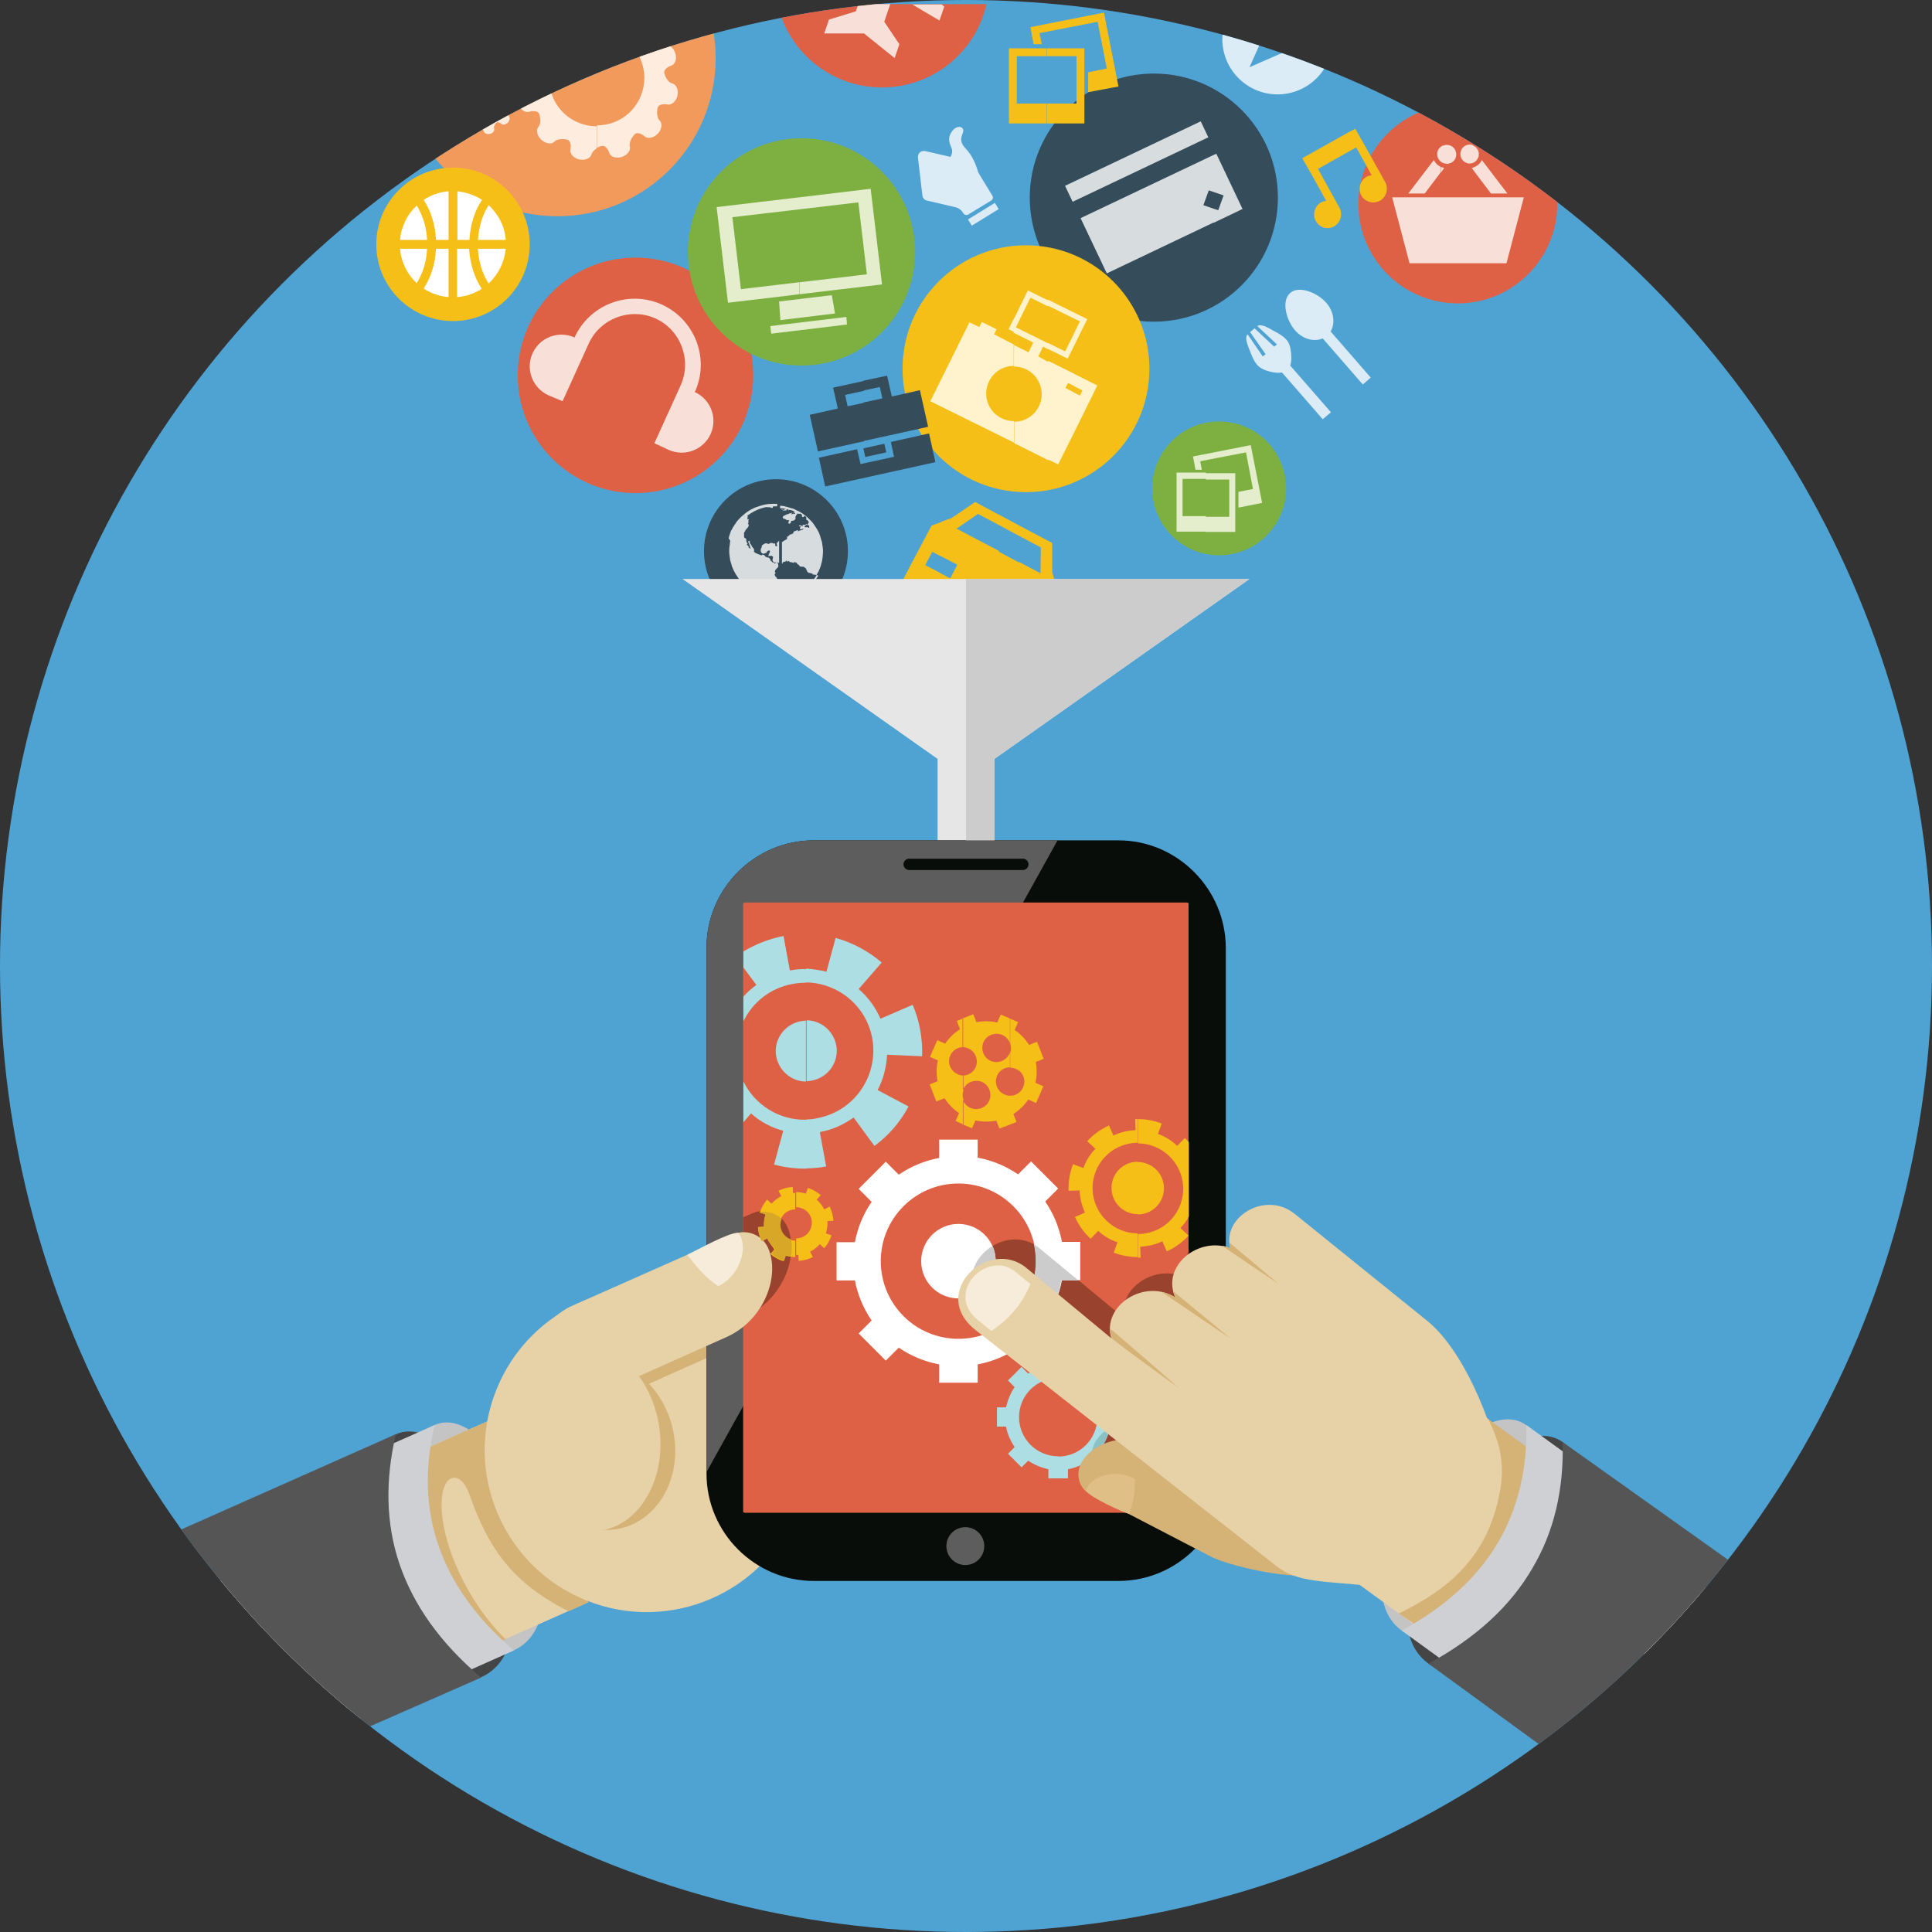 <?xml version="1.0" encoding="utf-8"?>
<!-- Generator: Adobe Illustrator 20.0.0, SVG Export Plug-In . SVG Version: 6.00 Build 0)  -->
<svg version="1.1" id="Layer_1" xmlns="http://www.w3.org/2000/svg" xmlns:xlink="http://www.w3.org/1999/xlink" x="0px" y="0px"
	 viewBox="0 0 612 612" style="enable-background:new 0 0 612 612;" xml:space="preserve">
<rect x="0" y="0" width="612" height="612" fill="#333333" stroke="none"/>
<style type="text/css">
	.st0{fill:#4FA3D3;}
	.st1{clip-path:url(#SVGID_2_);}
	.st2{fill:#F6BF17;}
	.st3{fill-rule:evenodd;clip-rule:evenodd;fill:#354C5B;}
	.st4{fill:#D7DCDF;}
	.st5{fill-rule:evenodd;clip-rule:evenodd;fill:#F29A5B;}
	.st6{fill-rule:evenodd;clip-rule:evenodd;fill:#7DB041;}
	.st7{fill:#FEECDF;}
	.st8{fill-rule:evenodd;clip-rule:evenodd;fill:#F6BF17;}
	.st9{fill:#FFF3CD;}
	.st10{fill-rule:evenodd;clip-rule:evenodd;fill:#DE6145;}
	.st11{fill-rule:evenodd;clip-rule:evenodd;fill:#F8E0D9;}
	.st12{fill:#E5EECC;}
	.st13{fill:#DCECF6;}
	.st14{fill:#FFFFFF;}
	.st15{fill:#F8E0D9;}
	.st16{fill:#354C5B;}
	.st17{fill-rule:evenodd;clip-rule:evenodd;fill:#454546;}
	.st18{fill-rule:evenodd;clip-rule:evenodd;fill:#C4C4C4;}
	.st19{fill-rule:evenodd;clip-rule:evenodd;fill:#E7D1A7;}
	.st20{fill-rule:evenodd;clip-rule:evenodd;fill:#D5B275;}
	.st21{fill-rule:evenodd;clip-rule:evenodd;fill:#CFD0D4;}
	.st22{fill-rule:evenodd;clip-rule:evenodd;fill:#E6E6E6;}
	.st23{fill-rule:evenodd;clip-rule:evenodd;fill:#080D09;}
	.st24{fill-rule:evenodd;clip-rule:evenodd;fill:#5E5D5E;}
	.st25{fill-rule:evenodd;clip-rule:evenodd;fill:#99432F;}
	.st26{fill:#ACDEE4;}
	.st27{fill-rule:evenodd;clip-rule:evenodd;fill:#FFFFFF;}
	.st28{fill-rule:evenodd;clip-rule:evenodd;fill:#ACDEE4;}
	.st29{fill:#8BC1C4;}
	.st30{fill:#CCCCCC;}
	.st31{fill-rule:evenodd;clip-rule:evenodd;fill:#CCCCCC;}
	.st32{fill-rule:evenodd;clip-rule:evenodd;fill:#F6ECD9;}
	.st33{fill-rule:evenodd;clip-rule:evenodd;fill:#D8A728;}
	.st34{fill-rule:evenodd;clip-rule:evenodd;fill:#555556;}
	.st35{fill-rule:evenodd;clip-rule:evenodd;fill:#E0BF86;}
</style>
<g>
	<circle class="st0" cx="306" cy="306" r="306"/>
	<g>
		<defs>
			<circle id="SVGID_1_" cx="306" cy="306" r="306"/>
		</defs>
		<clipPath id="SVGID_2_">
			<use xlink:href="#SVGID_1_"  style="overflow:visible;"/>
		</clipPath>
		<g class="st1">
			<path class="st2" d="M335,187.6l-1.7-6.5l0-9.1l-10.4-5.5v3.3l6.8,3.6l-0.1,8.2l-6.8-3.6v11.3l5.1,2.7l-2.2,4.2l0,0l-2.9-1.5V207
				c0.9,0.2,1.9-0.2,2.3-1l2.4-4.6L335,187.6z M322.9,166.5l-6.5-3.5v3.3l6.5,3.5V166.5L322.9,166.5z M316.3,195.4l1.8,1l-1.8,3.4
				v3.8c0.1,0.1,0.2,0.1,0.2,0.2l5.8,3.1c0.1,0.1,0.3,0.1,0.5,0.2v-12.2l-5.1-2.7l2.2-4.2l2.9,1.5v-11.3l-6.5-3.5V195.4z M316.3,163
				l-7.4-4l-5.8,4v4.4l6.7-4.6l0,0l6.6,3.5V163L316.3,163z M303.1,188.3l13.3,7v-20.8l-13.3-7v11.3l0.1,0.1l-0.1,0.2V188.3
				L303.1,188.3z M316.3,199.8l-0.6,1.2c-0.5,0.9-0.2,2.1,0.6,2.6V199.8z M303.1,163l-1.7,1.1l-3.3,1.2v10.9l5,2.6v-11.3l-0.1-0.1
				l0.1-0.1V163L303.1,163z M298.1,185.7l5,2.6v-9.1l-2.1,4l0,0l-2.9-1.5V185.7z M298.1,165.4l-3,1.1l-6.8,12.8l-0.5,1l-2.4,4.6
				c-0.5,1-0.2,2.3,0.9,2.8l5.8,3.1c1,0.5,2.3,0.2,2.8-0.9l2.4-4.6l0.9,0.5v-4.1l-5.1-2.7l2.2-4.2l2.9,1.5V165.4z"/>
			<circle class="st3" cx="245.8" cy="174.6" r="22.8"/>
			<path class="st4" d="M246.8,189.4c0.8-0.1,1.5-0.2,2.3-0.3c0.5-0.1,1-0.2,1.5-0.4c0.2-0.1,0.5-0.2,0.7-0.2
				c0.4-0.2,0.9-0.4,1.3-0.6c0.2-0.1,0.4-0.2,0.6-0.3c0.9-0.5,1.8-1.2,2.6-1.9c0.2-0.2,0.3-0.3,0.5-0.5c0.2-0.2,0.3-0.3,0.5-0.5
				c0.2-0.3,0.5-0.5,0.7-0.8c0.3-0.4,0.7-0.9,1-1.4c0.1-0.1,0.2-0.3,0.2-0.4c0.1-0.2,0.2-0.4,0.3-0.6c0.1-0.1,0.1-0.2,0.2-0.3
				c0.1-0.2,0.2-0.4,0.3-0.7c0.1-0.2,0.2-0.4,0.3-0.7c0.2-0.5,0.3-0.9,0.4-1.4c0.1-0.2,0.1-0.5,0.2-0.7c0-0.2,0.1-0.5,0.1-0.7
				c0-0.2,0.1-0.5,0.1-0.7c0-0.5,0.1-1,0.1-1.5c0-0.5,0-1-0.1-1.5c0-0.2-0.1-0.5-0.1-0.7c0-0.2-0.1-0.5-0.1-0.7
				c0-0.2-0.1-0.5-0.2-0.7c-0.1-0.5-0.3-0.9-0.4-1.4c0-0.1-0.1-0.2-0.1-0.3c-0.1-0.3-0.3-0.7-0.4-1c-0.1-0.1-0.1-0.2-0.2-0.3
				c-0.1-0.2-0.2-0.4-0.3-0.6c-0.4-0.6-0.8-1.2-1.2-1.8c-0.2-0.3-0.5-0.6-0.7-0.8c-0.2-0.2-0.3-0.3-0.5-0.5
				c-0.2-0.2-0.3-0.3-0.5-0.5c-0.3-0.3-0.7-0.6-1.1-0.9c-0.5-0.4-1-0.7-1.5-1c-0.2-0.1-0.4-0.2-0.6-0.3c-0.1,0-0.2-0.1-0.3-0.1
				c-0.1-0.1-0.2-0.1-0.4-0.2c0,0-0.1,0-0.1-0.1c-0.2-0.1-0.3-0.1-0.5-0.2c0,0,0,0,0,0c-0.2-0.1-0.4-0.1-0.6-0.2c0,0-0.1,0-0.1,0
				c-0.4-0.1-0.9-0.3-1.3-0.4c-0.1,0-0.3-0.1-0.4-0.1c-0.1,0-0.2,0-0.3-0.1c-0.5-0.1-1.1-0.2-1.6-0.2v0.8c0.6,0,1.2,0.1,1.8,0.2
				c0,0.1-0.2,0.1-0.3,0.1c-0.1,0-0.1,0.1-0.2,0.2c-0.3,0.1-0.5-0.1-0.8-0.1c0,0.1,0.1,0.2,0.2,0.2c0.2,0.1,0.4,0.1,0.7,0.1
				c0.2,0,0.4,0,0.5,0c0.1-0.1,0.1-0.2,0.2-0.3c0,0,0.1-0.1,0.1-0.1c0.2,0,0.3,0.1,0.5,0.1c0,0.1-0.2,0.1-0.2,0.2
				c0.1,0.1,0.4,0,0.5-0.1c0,0,0.1,0,0.1,0c0.2,0.1,0.4,0.1,0.7,0.2c0.3,0.1,0.6,0.2,0.9,0.4c-0.1,0-0.1,0.1-0.2,0.1
				c-0.1,0-0.2-0.2-0.3-0.1c0,0.2,0.2,0.2,0.3,0.3c0.1,0.1,0.3,0.2,0.3,0.3c-0.1,0.3-0.3,0-0.5,0c-0.2,0-0.6,0.4-0.7,0.1
				c0-0.2,0.3-0.2,0.3-0.4c0,0-0.1,0-0.1,0c-0.1,0-0.1,0.1-0.2,0.1c-0.1,0.1-0.2,0.1-0.3,0.1c-0.1,0-0.2,0-0.3,0
				c-0.2,0.1-0.3,0.2-0.5,0.3c-0.1,0-0.2,0-0.3,0c-0.2,0.1-0.4,0.2-0.6,0.3c-0.2,0.1-0.4,0.2-0.6,0.3c-0.1,0.1-0.2,0.3-0.2,0.3
				c0,0.1,0.2,0.1,0.2,0.2c0,0.1-0.1,0.2,0,0.3c0.1,0.1,0.2,0,0.3,0c0.2,0,0.4,0.2,0.6,0.3c0.1,0.1,0.4,0.2,0.5,0.2
				c0.2,0,0.5-0.1,0.5,0.1c0,0.2-0.2,0.2-0.2,0.3c0.1,0.2-0.1,0.2-0.1,0.4c0,0.1,0.1,0.3,0.3,0.3c0.2,0,0.4-0.2,0.5-0.3
				c0.1-0.2,0-0.4,0.2-0.6c0.7,0,1.4-0.3,1.3-1.1c0-0.1,0-0.2,0-0.3c0-0.1,0.2-0.2,0.2-0.4c0.1,0,0.1-0.1,0.2-0.2
				c0.1-0.1,0.1-0.2,0.2-0.3c0,0,0,0,0,0c0.1,0,0.1,0,0.2,0c0.1,0,0.3,0.1,0.4,0.1c0.1,0,0.2-0.1,0.3-0.1c0.2,0,0.2,0.2,0.4,0.3
				c0.1,0.1,0.2,0.1,0.2,0.2c0,0.2-0.2,0.2-0.1,0.3c0,0,0,0,0,0c0,0.1,0.2,0.3,0.2,0.3c0.1,0,0.3,0,0.4-0.1c0.1-0.1,0.2-0.2,0.3-0.3
				c0.2,0.1,0.3,0.2,0.5,0.4c0,0.1,0,0.1,0,0.2c0,0.2,0,0.3,0,0.5c0,0.3,0.4,0.2,0.5,0.4c0,0,0.1,0.2,0.1,0.2
				c0.1,0.1,0.2,0.1,0.2,0.2c0,0.3-0.2,0.3-0.2,0.6c-0.1,0.1-0.2,0.1-0.2,0.3c0,0.3,0.4,0.1,0.5,0.3c0.1,0.1,0,0.2,0,0.3
				c0.1,0.1,0.1,0.4-0.1,0.4c-0.1,0-0.2-0.1-0.3-0.2c-0.1,0-0.2,0-0.3,0c-0.1,0-0.2,0-0.3,0c-0.2,0-0.4,0-0.5-0.1
				c0.2-0.3,0.4-0.5,0.7-0.7c0.1-0.1,0.2-0.1,0.2-0.2c-0.1-0.1-0.3,0-0.4,0.1c-0.1,0.1-0.3,0.2-0.4,0.2c-0.3,0-0.6-0.1-0.8,0.1
				c0,0.1,0.2,0.1,0.2,0.3c-0.1,0-0.2,0-0.3,0c-0.1-0.1,0-0.2-0.1-0.2c-0.1-0.1-0.4-0.1-0.5-0.1c-0.2,0-0.3,0.1-0.3,0.3
				c0.2,0.1,0.5-0.1,0.6,0.1c-0.1,0.2-0.4,0.3-0.3,0.6c0,0.1,0.1,0.2,0.2,0.3c0.1,0,0.1-0.1,0.2-0.1c0.1,0,0.1,0.1,0.2,0.1
				c0.2-0.1,0.2-0.3,0.4-0.3c0.2,0.3-0.2,0.4-0.4,0.5c-0.3,0.1-0.6,0.1-0.8,0.2c-0.1,0-0.5,0.4-0.5,0.1c0-0.2,0.2-0.1,0.2-0.3
				c-0.2,0-0.5,0.1-0.7,0.2c-0.3,0.1-0.9,0.2-0.9,0.6c0,0.1,0,0.2,0,0.3c0,0-0.3,0-0.4,0.1c-0.2,0.1-0.3,0.2-0.4,0.2
				c-0.1,0-0.2,0-0.2,0c-0.1,0-0.2,0.2-0.3,0.3c-0.1,0-0.2,0.1-0.2,0.1c-0.1,0.1-0.1,0.3-0.2,0.3c-0.1,0-0.2-0.1-0.3,0
				c0,0.2,0.1,0.5,0,0.7c-0.2,0.2-0.4,0.3-0.6,0.4c-0.1,0.1-0.3,0.1-0.4,0.2c-0.1,0.1-0.2,0.2-0.4,0.3c-0.1,0-0.2,0.1-0.2,0.1v6.9
				c0.1-0.1,0.2-0.2,0.2-0.2c0.1-0.2,0.1-0.3,0.3-0.4c0.2-0.1,0.3,0,0.5-0.1c0.1,0,0.2-0.1,0.3-0.2c0.1-0.1,0.2-0.2,0.3-0.1
				c0.1,0.1-0.2,0.2,0,0.3c0.2,0.1,0.3-0.2,0.5-0.2c0,0,0.2,0.1,0.3,0.2c0.1,0.1,0.2,0.2,0.3,0.2c0.1,0,0.2,0,0.4,0
				c0.2,0,0.3,0.2,0.4,0.2c0.2,0,0.2-0.2,0.4-0.2c0.3-0.1,0.4,0,0.5,0.2c0.1,0,0.1-0.2,0.3-0.1c-0.1,0.1,0,0.2,0.1,0.3
				c0,0.1,0,0.1,0.1,0.2c0.1,0.1,0.2,0.1,0.3,0.1c0.1,0.1,0.2,0.2,0.3,0.4c0.1,0.2,0.4,0.3,0.6,0.3c0.2,0,0.3,0,0.5,0
				c0.3,0,0.5,0.2,0.8,0.4c0.1,0.1,0.2,0.2,0.3,0.3c0,0.1,0,0.2,0,0.3c0.1,0.2,0.4,0.3,0.3,0.6c0,0.1,0.2,0.1,0.3,0.2
				c0.1,0.1,0.2,0.2,0.3,0.2c0.1,0,0.1,0,0.2,0c0.2,0,0.3,0.1,0.5,0.1c0.1,0,0.2,0.1,0.3,0.1c0.1,0.1,0.1,0.2,0.2,0.3
				c0.1,0,0.2,0,0.3,0c0.2,0,0.4,0.1,0.6,0.1c0.1,0,0.2,0,0.3,0c0.2,0,0.3,0.1,0.5,0.3c-1.9,3.1-5,5.4-8.6,6.3
				c0-0.1-0.1-0.3-0.1-0.4c0-0.3,0-0.5,0-0.8c0-0.2-0.1-0.5-0.2-0.7c-0.1-0.1-0.4-0.4-0.6-0.5c-0.1-0.1-0.2-0.1-0.4-0.1
				c-0.3-0.1-0.8-0.4-0.9-0.7c0-0.1,0-0.2-0.1-0.3c0-0.1-0.1-0.1-0.1-0.2V189.4z M231.3,171.6c-0.1,0.2-0.1,0.5-0.1,0.7
				c0,0.2-0.1,0.5-0.1,0.7c-0.1,0.5-0.1,1-0.1,1.5c0,0.5,0,1,0.1,1.5c0,0.2,0.1,0.5,0.1,0.7c0,0.2,0.1,0.5,0.1,0.7
				c0,0.2,0.1,0.5,0.2,0.7c0.1,0.5,0.3,0.9,0.4,1.4c0.1,0.2,0.2,0.5,0.3,0.7c0.1,0.2,0.2,0.4,0.3,0.7c0.1,0.1,0.1,0.2,0.2,0.3
				c0.1,0.2,0.2,0.4,0.3,0.6c0.4,0.6,0.8,1.2,1.2,1.8c0.2,0.3,0.5,0.6,0.7,0.8c0.2,0.2,0.3,0.3,0.5,0.5c0.2,0.2,0.3,0.3,0.5,0.5
				c0.8,0.7,1.7,1.4,2.6,1.9c0.2,0.1,0.4,0.2,0.6,0.3c0.4,0.2,0.9,0.4,1.3,0.6c0.2,0.1,0.5,0.2,0.7,0.2c1.5,0.5,3.1,0.8,4.8,0.8
				c0.3,0,0.7,0,1,0v-4.8c-0.1-0.1-0.1-0.2-0.2-0.2c-0.2-0.3-0.4-0.7-0.6-1c-0.1-0.2-0.2-0.3-0.3-0.5c-0.1-0.1-0.3-0.1-0.3-0.3
				c0-0.1-0.1-0.3-0.1-0.5c0-0.2,0.3-0.3,0.3-0.4c0-0.1-0.2-0.2-0.2-0.3c-0.1-0.2,0-0.4,0.1-0.6c0-0.1,0.1-0.2,0.1-0.2
				c0.1-0.1,0.2-0.1,0.3-0.2c0-0.1,0.1-0.2,0.1-0.2c0.1-0.2,0.3-0.2,0.4-0.4c0-0.1,0.1-0.7,0-0.9c0-0.1-0.1-0.2-0.2-0.3
				c-0.1-0.2-0.1-0.4-0.3-0.4c-0.1,0-0.2,0.1-0.3,0.2c0,0.1,0,0.2-0.1,0.3c-0.2,0.1-0.3-0.2-0.5-0.3c-0.1,0-0.2,0-0.3,0
				c-0.2-0.1-0.2-0.3-0.4-0.4c-0.1-0.1-0.3,0-0.3-0.2c0-0.1,0-0.2,0-0.3c-0.2-0.1-0.3-0.5-0.5-0.6c-0.1-0.1-0.3-0.1-0.5-0.1
				c-0.1,0-0.1-0.1-0.2-0.1c-0.1,0-0.2,0-0.3-0.1c-0.3-0.2-0.5-0.7-0.9-0.7c-0.2,0-0.3,0.2-0.5,0.2c-0.1,0-0.4-0.1-0.6-0.2
				c-0.2-0.1-0.4-0.1-0.6-0.2c-0.1-0.1-0.2-0.2-0.3-0.2c-0.1,0-0.2,0-0.3-0.1c-0.1,0-0.2-0.2-0.3-0.2c-0.1-0.1-0.2-0.2-0.3-0.3
				c0-0.1,0.1-0.2,0.1-0.3c0-0.4-0.2-0.7-0.4-0.9c-0.1-0.2-0.3-0.3-0.4-0.5c0-0.1,0-0.1,0-0.2c-0.1-0.1-0.2-0.2-0.3-0.4
				c-0.1-0.1-0.3-0.3-0.3-0.4c0-0.2,0.1-0.3,0-0.5c-0.1-0.3-0.5-0.2-0.5,0.2c0,0.1,0.2,0.2,0.2,0.3c0,0.1,0,0.2,0.1,0.4
				c0,0.1,0.2,0.2,0.2,0.4c0.1,0.2,0.1,0.5,0.1,0.6c0.1,0.1,0.3,0.2,0.1,0.4c-0.2,0-0.2-0.1-0.3-0.2c-0.1,0-0.2-0.1-0.3-0.3
				c0-0.1,0.1-0.2,0-0.3c-0.1-0.2-0.5-0.2-0.5-0.5c0-0.1,0.2-0.2,0.2-0.3c0-0.2-0.2-0.3-0.3-0.4c0-0.1,0-0.3-0.1-0.5
				c0-0.2,0-0.3,0-0.5c0-0.1-0.2-0.3-0.3-0.3c-0.1-0.1-0.3,0-0.3-0.2c-0.1-0.1-0.1-0.3-0.1-0.4c0-0.2,0-0.4,0-0.6c0-0.2,0-0.4,0-0.6
				c0.1-0.2,0.2-0.2,0.3-0.4c0.1-0.1,0.1-0.2,0.1-0.3c0.1-0.2,0.4-0.4,0.5-0.6c0.2-0.2,0.4-0.4,0.5-0.7c0-0.1,0.1-0.3,0.1-0.4
				c0-0.2-0.3-0.3-0.3-0.5c0-0.1,0.2-0.1,0.2-0.2c0-0.1,0-0.2,0-0.3c0-0.2-0.1-0.3,0-0.5c0-0.1,0.2-0.2,0.1-0.3
				c-0.1-0.2-0.3,0.1-0.4,0c-0.1-0.1,0-0.2,0-0.4c0-0.1,0-0.1,0-0.2c0-0.1,0.1-0.2,0.1-0.2c-0.1-0.1-0.1-0.2-0.2-0.3
				c1.8-1.4,3.9-2.4,6.2-2.8l0,0c0,0,0.1,0.1,0.1,0.1c0.1-0.1,0.3,0,0.4,0c0.1,0,0.3-0.1,0.4,0c0.3,0,0.7,0.3,0.9,0.2
				c0.1,0,0-0.1,0.1-0.2c0-0.1,0.1-0.2,0.1-0.3c0.1,0,0.2,0,0.3,0c0.3,0,0.7,0,1,0v-0.8c-0.3,0-0.5,0-0.8,0c-0.1,0-0.2,0-0.3,0
				c-0.2,0-0.3,0-0.5,0c-1.5,0-2.9,0.3-4.3,0.8c-0.2,0.1-0.5,0.2-0.7,0.2c-0.1,0-0.1,0.1-0.2,0.1c-0.2,0.1-0.3,0.1-0.5,0.2
				c-0.2,0.1-0.4,0.2-0.6,0.3c-0.2,0.1-0.4,0.2-0.6,0.3c-0.8,0.5-1.6,1-2.3,1.7c-0.1,0.1-0.2,0.1-0.3,0.2c-0.2,0.2-0.3,0.3-0.5,0.5
				c-0.2,0.2-0.3,0.3-0.5,0.5c-0.2,0.3-0.5,0.5-0.7,0.8c-0.4,0.6-0.8,1.2-1.2,1.8c-0.1,0.2-0.2,0.4-0.3,0.6
				c-0.1,0.1-0.1,0.2-0.2,0.3c-0.2,0.3-0.3,0.7-0.4,1c0,0.1-0.1,0.2-0.1,0.3c-0.2,0.5-0.3,0.9-0.4,1.4
				C231.4,171.1,231.3,171.4,231.3,171.6L231.3,171.6z M246.8,171.3v6.9c-0.1,0-0.1,0.1-0.2,0.1c-0.1,0-0.3-0.2-0.4-0.2
				c-0.4-0.2-0.5,0.1-0.8,0.1c-0.3,0-0.7-0.5-0.7-0.7c0-0.2,0.1-0.4,0.1-0.6c0-0.2,0.1-0.3,0.1-0.4c0-0.2-0.3-0.3-0.4-0.4
				c-0.3-0.1-0.7,0.1-1.1,0c-0.1-0.1,0.1-0.2,0.1-0.3c0-0.1,0-0.1,0-0.2c0-0.1,0.1-0.2,0.2-0.3c0-0.1,0-0.2,0.1-0.3
				c0-0.1,0.1-0.2,0.1-0.3c0-0.1,0-0.2-0.1-0.3c-0.3,0-0.4,0-0.6,0.1c-0.3,0.2-0.3,0.6-0.6,0.7c-0.1,0-0.3,0-0.4,0.1
				c-0.1,0-0.3,0.1-0.4,0.1c-0.1,0-0.4-0.1-0.5-0.2c-0.1-0.1-0.3-0.5-0.3-0.5c-0.1-0.5,0-0.9,0.2-1.2c0-0.1,0.1-0.1,0.1-0.2
				c0-0.1,0-0.3,0-0.4c0.1-0.2,0.4-0.4,0.6-0.5c0.2-0.1,0.4-0.3,0.7-0.3c0.1,0,0.3,0,0.5,0.1c0.1,0,0.2,0.1,0.3,0.1
				c0.3,0,0.4-0.2,0.6-0.3c0.2,0,0.4,0,0.6,0c0.2,0,0.3,0.2,0.4,0.2c0.1,0,0.2-0.1,0.3-0.1c0.1,0,0.3,0.2,0.3,0.3
				c0,0.1-0.1,0.3-0.1,0.4c0.2,0.2,0.4,0.2,0.6,0.3c0.1-0.1,0-0.3,0-0.5c0-0.1,0-0.1,0-0.2c0-0.1-0.1-0.2-0.1-0.3
				C246.4,171.7,246.6,171.5,246.8,171.3z"/>
			<circle class="st3" cx="365.5" cy="62.6" r="39.3"/>
			<path class="st5" d="M223.7,1.3c1.9,5.3,3,11.1,3,17.1c0,27.7-22.4,50.1-50.1,50.1c-27.7,0-50.1-22.4-50.1-50.1
				c0-6,1.1-11.7,3-17.1H223.7z"/>
			<circle class="st6" cx="386.2" cy="154.7" r="21.2"/>
			<g>
				
					<rect x="336.4" y="48.5" transform="matrix(0.903 -0.429 0.429 0.903 12.799 159.379)" class="st4" width="47.6" height="5.6"/>
				<path class="st4" d="M384.4,70.6l9.2-4.4l-8.3-17.5l-0.9,0.4v11.7l3.2,1.1l-1.7,4.7l-1.5-0.5V70.6z M350.6,86.6l33.8-16.1v-4.4
					l-3.2-1.1l1.7-4.7l0,0l1.5,0.5V49.1l-42.1,20L350.6,86.6z"/>
			</g>
			<g>
				<path class="st7" d="M189,46.9c0.7-0.4,1.4-0.7,1.8-0.7c0.8-0.1,1.8,0.9,2.2,2.2c0.4,1.3,2.2,1.9,4,1.3c1.8-0.6,2.9-2.1,2.5-3.4
					c-0.4-1.3,1.1-3.4,1.7-3.9c0.6-0.5,2-0.1,3,0.8c1,0.9,2.9,0.5,4.2-0.9c1.3-1.4,1.5-3.3,0.5-4.2c-1-0.9-0.8-3.5-0.5-4.2
					c0.3-0.7,1.7-1.1,3-0.8c1.3,0.3,2.8-1,3.2-2.8c0.4-1.9-0.4-3.6-1.7-3.9c-1.4-0.3-2.4-2.6-2.5-3.4c-0.1-0.8,0.9-1.8,2.2-2.2
					c1.3-0.4,1.9-2.2,1.3-4c-0.6-1.8-2.1-2.9-3.4-2.5c-1.3,0.4-3.4-1.1-3.9-1.7c-0.5-0.6-0.1-2,0.8-3c0.9-1,0.5-2.9-0.9-4.2
					c-1.4-1.3-3.3-1.5-4.2-0.5c-0.9,1-3.5,0.8-4.2,0.5c-0.7-0.3-1.1-1.7-0.8-3c0.2-0.8-0.2-1.6-0.8-2.2H191
					c-0.2,0.2-0.3,0.5-0.3,0.7c-0.2,0.7-0.9,1.4-1.6,1.8v7c6.4,0,12.3,4.1,14.3,10.4c2.5,7.9-1.8,16.4-9.7,18.9
					c-1.5,0.5-3.1,0.7-4.6,0.7V46.9z M169.2,11.6c1,0.9,0.8,3.5,0.5,4.2c-0.3,0.7-1.7,1.1-3,0.8c-1.3-0.3-2.8,1-3.2,2.8
					c-0.4,1.9,0.4,3.6,1.7,3.9c1.3,0.3,2.4,2.6,2.5,3.4c0.1,0.8-0.9,1.8-2.2,2.2c-1.3,0.4-1.9,2.2-1.3,4c0.6,1.8,2.1,2.9,3.4,2.5
					c1.3-0.4,2.7-0.2,3.1,0.5c0.4,0.7,0.8,3.2-0.1,4.2c-0.9,1-0.5,2.9,0.9,4.2c1.4,1.3,3.3,1.5,4.2,0.5c0.9-1,3.5-0.8,4.2-0.5
					c0.7,0.3,1.1,1.7,0.8,3c-0.3,1.4,1,2.8,2.8,3.2c1.9,0.4,3.6-0.4,3.9-1.7c0.2-0.7,0.9-1.3,1.6-1.8v-7c-6.4,0-12.3-4.1-14.3-10.4
					c-2.5-7.9,1.8-16.4,9.7-18.9l0,0c1.5-0.5,3.1-0.7,4.6-0.7v-7c-0.7,0.4-1.4,0.7-1.8,0.7c-0.8,0.1-1.8-0.9-2.2-2.2
					c-0.1-0.4-0.4-0.7-0.8-1h-4.1c-1.3,0.7-2.1,2-1.7,3.1c0.4,1.3-1.1,3.4-1.7,3.9c-0.6,0.5-2,0.1-3-0.8c-1-0.9-2.9-0.5-4.2,0.9
					C168.4,8.7,168.2,10.6,169.2,11.6z"/>
				<path class="st7" d="M140.5,0.3c0.4,0.5,0.7,1.2,0.7,1.5c0.1,0.5-0.6,1.1-1.4,1.4c-0.8,0.3-1.2,1.4-0.9,2.6
					c0.4,1.2,1.4,1.9,2.2,1.6c0.8-0.3,1.7-0.1,2,0.3c0.3,0.4,0.5,2.1,0,2.7c-0.6,0.7-0.3,1.9,0.6,2.7c0.9,0.8,2.1,0.9,2.7,0.3
					c0.6-0.7,2.2-0.5,2.7-0.3c0.5,0.2,0.7,1.1,0.5,2c-0.2,0.9,0.6,1.8,1.8,2c1.2,0.3,2.3-0.2,2.5-1.1c0.2-0.9,1.7-1.6,2.2-1.6
					c0.5-0.1,1.1,0.6,1.4,1.4c0.3,0.8,1.4,1.2,2.6,0.9c1.2-0.4,1.9-1.4,1.6-2.2c-0.3-0.8,0.7-2.2,1.1-2.5c0.4-0.3,1.3,0,1.9,0.5
					c0.7,0.6,1.9,0.3,2.7-0.6c0.8-0.9,1-2.1,0.3-2.7c-0.7-0.6-0.5-2.2-0.3-2.7c0.2-0.5,1.1-0.7,2-0.5c0.9,0.2,1.8-0.6,2-1.8
					c0.3-1.2-0.2-2.3-1.1-2.5c-0.6-0.1-1.1-0.8-1.4-1.4h-4.3c0.2,4.2-2.5,8.2-6.7,9.6c-5.1,1.6-10.5-1.2-12.2-6.2
					c-0.4-1.1-0.5-2.2-0.5-3.3H140.5z"/>
				<path class="st7" d="M151.3,41c0.3-0.2,0.7-0.3,0.9-0.4c0.4,0,0.9,0.5,1.1,1.1c0.2,0.6,1.1,0.9,2,0.7c0.9-0.3,1.5-1,1.2-1.7
					c-0.2-0.6,0.5-1.7,0.8-1.9c0.3-0.2,1,0,1.5,0.4c0.5,0.5,1.4,0.3,2.1-0.4c0.6-0.7,0.7-1.6,0.2-2.1c-0.5-0.5-0.4-1.7-0.2-2.1
					c0.2-0.4,0.8-0.5,1.5-0.4c0.7,0.1,1.4-0.5,1.6-1.4c0.2-0.9-0.2-1.8-0.9-1.9c-0.7-0.1-1.2-1.3-1.2-1.7c0-0.4,0.5-0.9,1.1-1.1
					c0.6-0.2,0.9-1.1,0.7-2c-0.3-0.9-1.1-1.4-1.7-1.2c-0.6,0.2-1.7-0.5-1.9-0.8c-0.2-0.3,0-1,0.4-1.5c0.5-0.5,0.3-1.4-0.4-2.1
					c-0.7-0.6-1.6-0.7-2.1-0.2c-0.5,0.5-1.7,0.4-2.1,0.2c-0.4-0.2-0.5-0.8-0.4-1.5c0.1-0.7-0.5-1.4-1.4-1.6
					c-0.9-0.2-1.8,0.2-1.9,0.9c-0.1,0.4-0.4,0.7-0.8,0.9v3.5c3.1,0,6.1,2,7.1,5.2c1.3,3.9-0.9,8.1-4.8,9.3c-0.8,0.2-1.5,0.4-2.3,0.4
					V41z M141.5,23.5c0.5,0.5,0.4,1.7,0.2,2.1c-0.2,0.4-0.8,0.5-1.5,0.4c-0.7-0.1-1.4,0.5-1.6,1.4c-0.2,0.9,0.2,1.8,0.9,1.9
					c0.7,0.1,1.2,1.3,1.2,1.7c0,0.4-0.5,0.9-1.1,1.1c-0.6,0.2-0.9,1.1-0.7,2c0.3,0.9,1.1,1.4,1.7,1.2c0.6-0.2,1.3-0.1,1.5,0.2
					c0.2,0.3,0.4,1.6,0,2.1c-0.5,0.5-0.3,1.4,0.4,2.1c0.7,0.6,1.6,0.7,2.1,0.2c0.5-0.5,1.7-0.4,2.1-0.2c0.4,0.2,0.5,0.8,0.4,1.5
					c-0.1,0.7,0.5,1.4,1.4,1.6c0.9,0.2,1.8-0.2,1.9-0.9c0.1-0.4,0.4-0.7,0.8-0.9v-3.5c-3.1,0-6.1-2-7.1-5.2
					c-1.3-3.9,0.9-8.1,4.8-9.3l0,0c0.8-0.2,1.5-0.4,2.3-0.4v-3.5c-0.3,0.2-0.7,0.3-0.9,0.4c-0.4,0-0.9-0.5-1.1-1.1
					c-0.2-0.6-1.1-0.9-2-0.7c-0.9,0.3-1.4,1.1-1.2,1.7c0.2,0.7-0.5,1.7-0.8,1.9c-0.3,0.2-1,0-1.5-0.4c-0.5-0.5-1.4-0.3-2.1,0.4
					C141.1,22.1,141,23,141.5,23.5z"/>
			</g>
			<g>
				<circle class="st8" cx="325" cy="116.8" r="39.1"/>
				<path class="st9" d="M340.2,109.6l4.2-8.5l-4.2-2.1v1.9l1.9,0.9l-1.9,3.8V109.6L340.2,109.6z M340.2,137.1l7.4-15l-7.4-3.7v3.9
					l2.7,1.4l-0.8,1.6l0,0l-2-1V137.1z M331.9,110.5l6.3,3.1l2-4v-3.9l-2.8,5.6l-5.5-2.7V110.5L331.9,110.5z M340.2,99l-8.3-4.1v1.9
					l8.3,4.1V99L340.2,99z M331.9,145.5l3.3,1.6l5-10v-12.8l-2.7-1.4l0.8-1.6l2,1v-3.9l-8.3-4.1V145.5z M328.9,112.9l1.5-3.1
					l1.5,0.8v-1.9l-10.1-5l0,0l4.6-9.4l5.5,2.7v-1.9l-6.3-3.1l-4.5,9.2v4.2l6.2,3.1l-1.5,3.1l-4.6-2.3v6.8c1.3,0,2.6,0.3,3.9,0.9
					c4.3,2.1,6.1,7.4,4,11.7c-1.5,3.1-4.6,4.9-7.8,4.9v6.8l10.8,5.4v-31.1L328.9,112.9z M321.1,101l-1.6,3.3l1.6,0.8V101L321.1,101z
					 M321.1,109.1v6.8c-3.2,0-6.3,1.8-7.8,4.9c-2.1,4.3-0.4,9.6,4,11.7l0,0c1.2,0.6,2.6,0.9,3.9,0.9v6.8l-26.5-13.1l12.4-25l3.1,1.5
					l0.8-1.6l4.7,2.3l-0.8,1.6L321.1,109.1z"/>
			</g>
			<g>
				<circle class="st10" cx="201.3" cy="118.9" r="37.3"/>
				<path class="st11" d="M173.7,125.2c-5-2.3-7.3-8.2-5-13.3c2.3-5,8.2-7.3,13.3-5c4.8-10.5,17.2-15.2,27.7-10.4
					c10.5,4.8,15.2,17.2,10.4,27.7c5,2.3,7.3,8.2,5,13.3c-2.3,5-8.2,7.3-13.3,5l-4.5-2.1l8.3-18.3c3.6-8,0.1-17.5-7.9-21.2
					c-8-3.6-17.5-0.1-21.2,7.9l-8.3,18.3L173.7,125.2z"/>
			</g>
			<g>
				<circle class="st6" cx="253.9" cy="79.8" r="36"/>
				<g>
					<polygon class="st12" points="246.8,95.5 247.2,101.4 264.5,99.3 263.5,93.5 					"/>
					<path class="st12" d="M263.3,92l16.1-1.9l-3.6-30.3l-22.5,2.7v3.8l18.6-2.2l2.7,22.8l-11.8,1.4l-9.5,1.1v3.8L263.3,92z
						 M253.2,62.5L227,65.6l3.6,30.3l16.1-1.9l6.5-0.8v-3.8l-6.7,0.8l-11.8,1.4l0,0l-2.7-22.8l21.3-2.5V62.5z"/>
					<polygon class="st12" points="244,103.3 244.3,105.7 268.3,102.8 268.1,100.4 264.8,100.8 247.3,102.9 					"/>
				</g>
			</g>
			<path class="st3" d="M97.1,37.9c9.8,0,17.7,5.5,17.7,12.2c0,3.9-2.6,7.3-6.7,9.6c0.9,1.9,2.8,3.4,5.3,4.3c-0.1,0-0.1,0-0.2,0
				c-3.4,0-6.5-1.1-8.4-2.8c-2.3,0.8-4.9,1.2-7.7,1.2c-9.8,0-17.7-5.5-17.7-12.2C79.4,43.4,87.3,37.9,97.1,37.9z"/>
			<g>
				<path class="st12" d="M382,168.5h9.3v-18.6H382v2h7.4v11.8l0,0H382V168.5z M372.7,149.8v18.6h9.3v-4.9h-7.4v-11.8h7.4v-2H372.7z
					"/>
				<polygon class="st12" points="396.2,141 377.9,144.6 378.7,148.8 380.7,148.8 380.2,146.1 394.7,143.3 396.9,154.9 392.3,155.8 
					392.3,160.8 399.8,159.3 				"/>
			</g>
			<g>
				<path class="st13" d="M395.8,110.8c0.6,1.5,1.1,3,2,4.2c0.8,1.2,1.8,1.8,3.1,2.3c1.4,0.5,3.5,1,5.2,0.7l12.9,14.8l2.6-2.2
					l-12.9-14.8c0.6-1.6,0.3-3.9,0.1-5.3c-0.3-1.4-0.7-2.4-1.8-3.4c-1.2-1.1-2.6-1.8-3.9-2.5c-1.1-0.6-3.6-2.2-4.8-1.3l6.2,5.8
					l-0.9,0.7l-6.2-5.8l-0.7,0.6l-0.7,0.6l4.9,7l-0.9,0.7l-4.8-7C394.1,107,395.4,109.7,395.8,110.8z"/>
				<path class="st13" d="M434.2,119.6l-12.7-14.6c1.5-2.5,1.1-6.3-1.4-9.1c-2.9-3.3-8.7-5.5-11.4-3.1c-2.8,2.4-1.4,8.4,1.5,11.8
					c2.4,2.8,6,3.8,8.8,2.6l12.7,14.6L434.2,119.6z"/>
			</g>
			<g>
				<circle class="st8" cx="143.5" cy="77.4" r="24.3"/>
				<g>
					<path class="st14" d="M151.4,78.8c0.2,4.4,1.6,8.3,3.4,11c3-2.8,5-6.7,5.4-11H151.4z"/>
					<path class="st14" d="M154.8,65c-1.8,2.7-3.1,6.6-3.4,11h8.8C159.9,71.6,157.8,67.8,154.8,65z"/>
					<path class="st14" d="M144.9,60.6V76h3.8c0.3-5.1,1.8-9.5,4-12.7C150.3,61.8,147.7,60.9,144.9,60.6z"/>
					<path class="st14" d="M142.1,94.1V78.8h-4c-0.2,5.1-1.8,9.4-3.9,12.6C136.5,92.9,139.2,93.9,142.1,94.1z"/>
					<path class="st14" d="M138.1,76h4V60.6c-2.9,0.2-5.6,1.2-7.9,2.7C136.3,66.5,137.9,70.9,138.1,76z"/>
					<path class="st14" d="M132,89.7c1.7-2.7,3.1-6.5,3.3-10.9h-8.6C127.1,83.1,129,86.9,132,89.7z"/>
					<path class="st14" d="M132,65.1c-3,2.8-4.9,6.6-5.3,10.9h8.6C135.1,71.6,133.7,67.8,132,65.1z"/>
					<path class="st14" d="M144.9,94.1c2.8-0.2,5.5-1.2,7.7-2.6c-2.1-3.2-3.7-7.6-4-12.7h-3.8V94.1z"/>
				</g>
			</g>
			<g>
				<path class="st10" d="M312.5,1.3c-3.4,15.1-16.9,26.4-33.1,26.4c-16.2,0-29.7-11.3-33.1-26.4H312.5z"/>
				<path class="st15" d="M271.9,1.3l-0.8,2.3l-8.5,2.6l-1.5,4.4l12.6,0l9.7,7.8l1.5-4.4l-4.8-7.1l1.9-5.6H271.9L271.9,1.3z
					 M288.8,1.3l8.8,5.2l1.5-4.4l-0.8-0.7H288.8z"/>
			</g>
			<g>
				<path class="st13" d="M314.3,61.9l-3.9-6.4c-0.4-0.6-0.6-1.1-0.6-1.1c0,0-1.1-4.4-3.7-7.1c-2.6-2.7-1.4-4-1-5.6
					c0.3-1.4-1.3-2.1-2.8-0.9c-0.5,0.4-1.2,1.4-1.4,2c-0.7,1.9,0.3,3.4,0.6,4.3c0.2,0.6,0.2,1.5-0.4,2.6l-7.8-1.8
					c-1.5-0.4-2.7,0.6-2.5,2.2l1.4,11.9c0.1,0.7,0.7,1.4,1.3,1.5l9.4,2.2c0.7,0.2,1.5,0.8,1.9,1.3l0.3,0.5c0.4,0.6,1.1,0.8,1.7,0.4
					l7.2-4.4C314.5,63.2,314.7,62.5,314.3,61.9z"/>
				
					<rect x="306.5" y="66.6" transform="matrix(0.851 -0.525 0.525 0.851 10.837 173.753)" class="st13" width="10" height="2.3"/>
			</g>
			<circle class="st10" cx="461.8" cy="64.6" r="31.5"/>
			<path class="st15" d="M467.3,83.4V62.5h5.9h5.2h4.3l-5.5,20.9H467.3L467.3,83.4z M467.3,54.7v-1.9c0.9-0.4,1.7-1.2,2.1-2.1
				l8.1,10.6h-5.2L467.3,54.7L467.3,54.7z M467.3,51.2c0.5-0.4,0.9-1,1.1-1.7c0-0.1,0-0.2,0-0.2c0.2-1.1-0.3-2.2-1.1-2.8V51.2z
				 M456.4,54.7l1.1-1.5c-0.4-0.1-0.8-0.2-1.1-0.3V54.7L456.4,54.7z M467.3,46.5v4.7c-0.5,0.4-1.2,0.6-1.8,0.6c-0.1,0-0.2,0-0.3,0
				c-0.1,0-0.2,0-0.3-0.1c-1.4-0.3-2.3-1.6-2.3-2.9c0,0,0-0.1,0-0.1c0-0.2,0-0.4,0.1-0.6c0.3-1.4,1.5-2.3,2.9-2.3
				c0.2,0,0.5,0,0.7,0.1C466.6,46.1,467,46.3,467.3,46.5L467.3,46.5z M467.3,52.8v1.9l-1.1-1.5C466.6,53.1,467,53,467.3,52.8
				L467.3,52.8z M467.3,62.5v20.9h-11V62.5H467.3L467.3,62.5z M456.4,51.2v-4.7c0.3-0.3,0.7-0.4,1.2-0.5c0.2-0.1,0.5-0.1,0.7-0.1
				c1.4,0,2.6,0.9,2.9,2.3c0,0.2,0.1,0.4,0.1,0.6c0,0,0,0.1,0,0.1c0,1.4-0.9,2.6-2.3,2.9c-0.1,0-0.2,0-0.3,0.1c-0.1,0-0.2,0-0.3,0
				C457.5,51.8,456.9,51.6,456.4,51.2z M454.2,50.7l-8.1,10.6h5.2l5-6.6v-1.9C455.4,52.4,454.7,51.7,454.2,50.7L454.2,50.7z
				 M456.4,46.5v4.7c-0.5-0.4-0.9-1-1.1-1.7c0-0.1,0-0.2,0-0.2C455.1,48.2,455.5,47.2,456.4,46.5L456.4,46.5z M456.4,62.5v20.9h-9.9
				l-5.5-20.9h4.3h5.2H456.4z"/>
			<g>
				<polygon class="st16" points="283.2,144.7 272.6,147 271.5,142.3 259.4,145 261.4,154.1 296.3,146.4 294.3,137.3 282.2,140 				
					"/>
				
					<rect x="273.7" y="141.1" transform="matrix(0.977 -0.214 0.214 0.977 -24.105 62.738)" class="st16" width="6.8" height="2.8"/>
				<path class="st16" d="M281,119l-7.5,1.6v3.1l5.2-1.1l0.8,3.6l-6,1.3v12.2l8.3-1.8l12.2-2.7l-2.6-11.6l-8.9,2L281,119z
					 M273.5,120.7l-9.6,2.1l1.5,6.6l-8.9,2l2.6,11.6l12.2-2.7l2.4-0.5v-12.2l-5.2,1.1l0,0l-0.8-3.6l6-1.3V120.7z"/>
			</g>
			<path class="st17" d="M152.4,531.3c27.2-12.1-5.1-86.7-26.9-77C95.6,467.5,123.2,544.3,152.4,531.3z"/>
			<path class="st18" d="M162.7,522.8c25.2-11.2-4.7-80.5-25-71.4C110.1,463.7,135.6,534.9,162.7,522.8z"/>
			<polygon class="st19" points="162.8,446.5 76.2,485 57.6,531.6 97,547.3 184.4,508.4 			"/>
			<path class="st20" d="M145,454.4L76.2,485l-4.8,12.1l52.9-23.6l25.5,50.3l10.4-4.5c-11.9-11.5-20.8-30.6-20.3-43.8
				c0.3-8.8,6-10.1,8.8-2.1c6.2,17.7,14.1,28.3,31.4,37l6.3-2.8l-23.5-61.1L145,454.4z"/>
			<path class="st21" d="M137.7,451.4l-58.5,26l-21.6,54.2l45.1,18l60.1-26.8c-12-10.2-19.9-21.4-24-33.5
				C134.8,477.5,134.5,464.9,137.7,451.4z"/>
			
				<ellipse transform="matrix(0.371 -0.929 0.929 0.371 -297.779 479.114)" class="st19" cx="204.7" cy="459.3" rx="51.3" ry="51.3"/>
			<path class="st20" d="M190,430.6c-13-0.8-23.3,10.6-23.1,25.5c0.2,14.9,10.9,27.6,23.9,28.5c13,0.8,23.3-10.6,23.1-25.5
				C213.6,444.2,202.9,431.4,190,430.6z"/>
			<path class="st20" d="M244.5,398.6c-1.9-4.2-6.8-6.1-11-4.3L182.3,417c-7.3,3.2-15.5,14-12.3,21.3l0,0
				c3.2,7.3,11.8,10.6,19.1,7.4l42.1-18.8C243,421.7,248.5,407.6,244.5,398.6z"/>
			<rect x="297" y="231.8" class="st22" width="18" height="45.5"/>
			<path class="st23" d="M354.3,266.2h-96.5c-18.7,0-34,15.3-34,34v166.6c0,18.7,15.3,34,34,34h96.5c18.7,0,34-15.3,34-34V300.2
				C388.2,281.5,372.9,266.2,354.3,266.2z"/>
			<path class="st24" d="M335,266.2L223.8,466.3V300.2c0-18.7,15.3-34,34-34H335z"/>
			<path class="st10" d="M376.1,285.9H235.9c-0.3,0-0.5,0.2-0.5,0.5v192.3c0,0.3,0.2,0.5,0.5,0.5h140.1c0.3,0,0.5-0.2,0.5-0.5V286.4
				C376.6,286.1,376.3,285.9,376.1,285.9z"/>
			<path class="st25" d="M376.1,404.5L376.1,404.5L376.1,404.5L376.1,404.5L376.1,404.5c0.2,0.1,0.3,0.2,0.5,0.3v73.9
				c0,0.3-0.2,0.5-0.5,0.5V404.5L376.1,404.5z M376.1,403.5c0,0.1,0.1,0.2,0.1,0.3l0,0.1c0,0.1,0.1,0.3,0.2,0.4l0,0v0l0,0
				c0.1,0.1,0.1,0.3,0.2,0.4v-8.7c-0.2,0.4-0.3,0.8-0.5,1.2V403.5z M329.5,395.5l26.8,22.2c0-0.1-0.1-0.2-0.1-0.3v0l0,0
				c0-0.1-0.1-0.2-0.1-0.3l0,0l0,0l0,0c0-0.1-0.1-0.3-0.1-0.4l0,0l0,0l0,0c0-0.1,0-0.3-0.1-0.4l0,0l0,0l0,0c0-0.1,0-0.2,0-0.3v0l0,0
				l0,0l0,0c0-0.1,0-0.2,0-0.3l0,0l0-0.1l0,0c0-0.1,0-0.2,0-0.3v0c0.1-7.5,8.6-13.4,16.6-11.6c0.1,0,0.1,0,0.2,0
				c0.1,0,0.2,0,0.3,0.1c0.1,0,0.2,0,0.2,0.1c0.1,0,0.1,0,0.2,0.1c0.1,0,0.2,0.1,0.3,0.1c0.1,0,0.1,0,0.2,0.1c0.1,0,0.2,0.1,0.3,0.1
				l0.1,0c0.1,0.1,0.3,0.1,0.4,0.2l0.1,0c0.1,0.1,0.3,0.1,0.4,0.2l0,0c0.1,0.1,0.3,0.1,0.4,0.2l0,0c0.1,0.1,0.3,0.1,0.4,0.2v74.6h0
				h-3.1l-11.3-5.9c-2.9-1-10.6-4.6-13-6.8c-3-2.1-3.6-6.6-1.6-9.8c2.2-3.5,6.2-5.8,10.9-6.7l-44.6-35
				C298.4,403.3,317.5,385.6,329.5,395.5L329.5,395.5z M376.1,397.3c-0.6,1.8-0.7,3.7-0.1,5.8c0,0.1,0,0.2,0.1,0.2
				c0,0.1,0,0.1,0.1,0.2V397.3z"/>
			<path class="st25" d="M249.4,388.6c-1.9-4.2-6.8-6.1-11-4.3l-3,1.3v31.7l0.7-0.3C248,411.8,253.4,397.6,249.4,388.6z"/>
			<g>
				<path class="st26" d="M335.2,468.3h3.1v-2.9c2.4-0.4,4.5-1.4,6.4-2.7l2.1,2.1l4.3-4.3l-2.1-2.1c1.3-1.9,2.2-4.1,2.7-6.4h2.9
					v-6.1h-2.9c-0.4-2.4-1.4-4.5-2.7-6.4l2.1-2.1l-4.3-4.3l-2.1,2.1c-1.9-1.3-4.1-2.2-6.4-2.7v-2.9h-3.1v7c6.9,0,12.4,5.6,12.4,12.4
					c0,6.9-5.6,12.4-12.4,12.4V468.3z M321.4,458.4l-2.1,2.1l4.3,4.3l2.1-2.1c1.9,1.3,4.1,2.2,6.4,2.7v2.9h3.1v-7h0
					c-6.9,0-12.4-5.6-12.4-12.4c0-6.9,5.6-12.4,12.4-12.4l0,0h0v-7h-3.1v2.9c-2.4,0.4-4.5,1.4-6.4,2.7l-2.1-2.1l-4.3,4.3l2.1,2.1
					c-1.3,1.9-2.2,4.1-2.7,6.4h-2.9v6.1h2.9C319.1,454.3,320.1,456.4,321.4,458.4z"/>
				<path class="st8" d="M324.1,344.4c-0.7,1.7-2.4,2.7-4.1,2.7v9.1l2-0.8l-1-2.5c1.8-1.2,3.5-2.7,4.7-4.6l2.5,1.1l2.3-5.3l-2.5-1.1
					c0.5-2.2,0.5-4.4,0.1-6.6l2.5-1l-2.1-5.4l-2.5,1c-1.2-1.8-2.7-3.5-4.6-4.7l1.1-2.5l-2.5-1.1v7.8c0.3,0.9,0.4,2,0,3v4.7
					c0.6,0,1.2,0.1,1.8,0.4C324.1,339.5,325.1,342.1,324.1,344.4z M320,347.1c-0.6,0-1.2-0.1-1.8-0.4c-2.3-1-3.3-3.6-2.4-5.9
					c0.7-1.7,2.4-2.7,4.1-2.7v-4.7c0,0.1-0.1,0.2-0.1,0.3c-1,2.3-3.6,3.3-5.9,2.4c-2.3-1-3.3-3.6-2.4-5.9c1-2.3,3.6-3.3,5.9-2.4
					c1.2,0.5,2.1,1.5,2.5,2.6v-7.8l-2.9-1.2l-1.1,2.5c-2.2-0.5-4.4-0.5-6.6-0.1l-1-2.5l-3.4,1.3v9.1c0.6,0,1.2,0.1,1.8,0.4
					c2.3,1,3.3,3.6,2.4,5.9c-0.7,1.7-2.4,2.7-4.1,2.7v4.7c0-0.1,0.1-0.2,0.1-0.3c1-2.3,3.6-3.3,5.9-2.4c2.3,1,3.3,3.6,2.4,5.9
					c-1,2.3-3.6,3.3-5.9,2.4c-1.2-0.5-2.1-1.5-2.5-2.6v7.8l2.9,1.2l1.1-2.5c2.2,0.5,4.4,0.5,6.6,0.1l1,2.5l3.4-1.3V347.1z
					 M305.1,322.6v9.1c-1.7,0-3.4,1-4.1,2.7c-1,2.3,0.1,4.9,2.4,5.9c0.6,0.3,1.2,0.4,1.8,0.4v4.7c-0.4,1-0.3,2.1,0,3v7.8l-2.5-1.1
					l1.1-2.5c-1.9-1.3-3.4-2.9-4.6-4.7l-2.6,1l-2.1-5.4l2.5-1c-0.4-2.1-0.4-4.4,0.1-6.6l-2.5-1.1l2.3-5.3l2.5,1.1
					c1.3-1.9,2.9-3.4,4.7-4.6l-1-2.6L305.1,322.6z"/>
				<g>
					<g>
						<path class="st14" d="M303.6,438h6.1v-5.8c4.7-0.9,9-2.7,12.8-5.3l4.1,4.1l8.6-8.6l-4.1-4.1c2.6-3.8,4.4-8.1,5.3-12.8h5.8
							v-12.1h-5.8c-0.9-4.7-2.7-9-5.3-12.8l4.1-4.1l-8.6-8.6l-4.1,4.1c-3.8-2.6-8.1-4.4-12.8-5.3V361h-6.1v13.9
							c13.6,0,24.6,11,24.6,24.6c0,13.6-11,24.6-24.6,24.6V438z M276.1,418.3l-4.1,4.1l8.6,8.6l4.1-4.1c3.8,2.6,8.1,4.4,12.8,5.3
							v5.8h6.1v-13.9h0c-13.6,0-24.6-11-24.6-24.6c0-13.6,11-24.6,24.6-24.6l0,0h0V361h-6.1v5.8c-4.7,0.9-9,2.7-12.8,5.3l-4.1-4.1
							l-8.6,8.6l4.1,4.1c-2.6,3.8-4.4,8.1-5.3,12.8h-5.8v12.1h5.8C271.7,410.3,273.6,414.6,276.1,418.3z"/>
						<circle class="st27" cx="303.6" cy="399.5" r="11.8"/>
					</g>
					<path class="st28" d="M261.8,307.8l2.9-10.7c5.4,1.5,10.4,4.2,14.6,7.8l-7.3,8.4c2.9,2.5,5.3,5.7,6.9,9.4l10.2-4.4
						c1.1,2.5,1.9,5.2,2.4,8c0.5,2.8,0.7,5.6,0.6,8.3l-11.1-0.5c-0.2,4-1.2,7.8-3,11.2l9.8,5.2c-2.6,4.9-6.3,9.2-10.8,12.5l-6.6-9
						c-3.1,2.2-6.7,3.9-10.7,4.6l0,0l2,10.9c-2.1,0.4-4.2,0.6-6.3,0.6v-15.5c1.2,0,2.3-0.1,3.5-0.4c11.8-2.2,19.5-13.5,17.4-25.3
						c-1.9-10.3-10.8-17.5-20.9-17.7v-4.4C257.6,307,259.7,307.3,261.8,307.8L261.8,307.8z M255.4,342.5c0.6,0,1.2-0.1,1.8-0.2
						c5.2-1,8.7-6,7.7-11.2c-0.9-4.6-4.9-7.9-9.4-7.9V342.5z M255.4,370.2c-3.5,0-6.9-0.4-10.2-1.3l2.9-10.7
						c-3.8-1-7.3-2.9-10.2-5.5l-2.4,2.8v-12.9c3.7,7.5,11.4,12.3,19.9,12.1V370.2L255.4,370.2z M255.4,311.3c-1.5,0-2.9,0.1-4.4,0.4
						c-7,1.3-12.6,5.8-15.5,11.8v-7.8c1.2-1.4,2.6-2.6,4.1-3.7l-4.1-5.5v-5.1c3.8-2.3,8.1-4,12.7-4.9l2,10.9
						c1.8-0.3,3.5-0.5,5.2-0.4V311.3L255.4,311.3z M255.4,323.3c-0.6,0-1.2,0.1-1.8,0.2c-5.2,1-8.7,6-7.7,11.2
						c0.9,4.6,4.9,7.9,9.4,7.9V323.3z"/>
					<path class="st8" d="M360.4,354.5c2.7,0,5.2,0.5,7.6,1.4l-1.2,3.3c2.3,0.8,4.4,2.1,6.1,3.8l2.4-2.5c0.4,0.4,0.9,0.8,1.3,1.3
						v23.5c-0.7,1.4-1.6,2.6-2.7,3.7l2.6,2.4c-1.9,2.1-4.3,3.8-6.9,5l-1.4-3.2c-2.1,1-4.5,1.6-7,1.7l0.1,3.5c-0.3,0-0.5,0-0.8,0
						v-7.5c0.2,0,0.4,0,0.5,0c7.9-0.3,14.1-6.9,13.8-14.9c-0.3-7.7-6.7-13.8-14.3-13.8V354.5L360.4,354.5z M360.4,384.7L360.4,384.7
						c4.6,0,8.3-3.7,8.3-8.3c0-4.6-3.7-8.3-8.3-8.3h0V384.7z M347.9,389.9l-2.4,2.5c-2.1-1.9-3.8-4.3-5-6.9l3.2-1.4
						c-1-2.1-1.6-4.5-1.7-7l-3.5,0.1c-0.1-3,0.4-5.8,1.4-8.4l3.3,1.2c0.8-2.3,2.1-4.4,3.8-6.1l-2.6-2.4c1.9-2.1,4.3-3.8,6.9-5
						l1.4,3.2c2.1-1,4.5-1.6,7-1.7l-0.1-3.5c0.3,0,0.5,0,0.8,0v7.5c-0.2,0-0.4,0-0.5,0c-7.9,0.3-14.1,6.9-13.8,14.9
						c0.3,7.7,6.7,13.8,14.3,13.8v7.5c-2.7,0-5.2-0.5-7.6-1.4l1.2-3.3C351.7,392.8,349.6,391.5,347.9,389.9L347.9,389.9z M360.4,368
						c-4.6,0-8.3,3.7-8.3,8.3c0,4.6,3.7,8.3,8.3,8.3V368z"/>
					<path class="st8" d="M252.1,377.6c1.1,0,2.1,0.2,3.2,0.5l0.6-1.8c1.6,0.5,2.9,1.3,4.1,2.3l-1.3,1.4c1,0.9,1.8,1.9,2.4,3.1
						l1.7-0.9c0.7,1.4,1.1,2.9,1.2,4.5l-1.9,0.1c0.1,1.3-0.1,2.6-0.5,3.9l1.8,0.6c-0.5,1.6-1.3,2.9-2.3,4.1l-1.4-1.3
						c-0.9,1-1.9,1.8-3.1,2.4l0.9,1.7c-1.4,0.7-2.9,1.1-4.5,1.2l-0.1-1.9c-0.2,0-0.5,0-0.7,0v-5.2c2.1,0,4-1.3,4.7-3.4
						c0.9-2.6-0.5-5.4-3.1-6.2c-0.5-0.2-1-0.3-1.6-0.3V377.6z M243,392.3l-1.7,0.9c-0.7-1.4-1.1-2.9-1.2-4.5l1.9-0.1
						c-0.1-1.3,0.1-2.6,0.5-3.9l-1.8-0.6c0.5-1.6,1.3-2.9,2.3-4.1l1.4,1.3c0.9-1,1.9-1.8,3.1-2.4l-0.9-1.7c1.4-0.7,2.9-1.1,4.5-1.2
						l0.1,1.9c0.2,0,0.5,0,0.7,0v5.2c-2.1,0-4,1.3-4.7,3.4c-0.9,2.6,0.5,5.4,3.1,6.2c0.5,0.2,1,0.3,1.6,0.3v5.2
						c-1.1,0-2.1-0.2-3.2-0.5l-0.6,1.8c-1.6-0.5-2.9-1.3-4.1-2.3l1.3-1.4C244.4,394.5,243.6,393.5,243,392.3z"/>
				</g>
			</g>
			<g>
				<path class="st29" d="M346.9,464.6l4.2-4.2l-2.1-2.1c1.2-1.8,2.1-3.8,2.6-6c-1.9,1.1-3.5,2.6-4.6,4.4
					C345.5,459.2,345.5,462.3,346.9,464.6L346.9,464.6z M352.5,451.9h2.2v-1C353.9,451.2,353.2,451.5,352.5,451.9L352.5,451.9z
					 M354.7,447.5v-1.7h-2.2L354.7,447.5L354.7,447.5z M351.6,445.1c-0.5-2.1-1.3-4.1-2.5-5.8l2.1-2.1l-4.3-4.3l-2.1,2.1
					c-1.9-1.3-4.1-2.2-6.4-2.7v-2.9h-6.1v0.4L351.6,445.1z"/>
				<g>
					<path class="st30" d="M329.6,427.9l5.4-5.4l-4.1-4.1c2.6-3.8,4.4-8.1,5.3-12.8h5.4l-12.1-10c-0.6-0.5-1.3-1-2-1.4
						c0.4,1.7,0.6,3.5,0.6,5.3c0,8-3.8,15.1-9.7,19.6L329.6,427.9z"/>
					<path class="st31" d="M314.4,394.7c0.7,1.5,1,3.1,1,4.8c0,4.6-2.6,8.5-6.4,10.5C306,404.1,309.2,397.8,314.4,394.7z"/>
				</g>
			</g>
			<path class="st23" d="M324,272H288c-1,0-1.8,0.8-1.8,1.8v0c0,1,0.8,1.8,1.8,1.8H324c1,0,1.8-0.8,1.8-1.8v0
				C325.8,272.8,325,272,324,272z"/>
			<ellipse transform="matrix(0.982 -0.188 0.188 0.982 -86.767 66.401)" class="st24" cx="306" cy="489.7" rx="6" ry="6"/>
			<polygon class="st22" points="297,240.4 315,240.4 395.8,183.4 216.2,183.4 			"/>
			<path class="st19" d="M243.3,395.3c-1.9-4.2-6.8-6.1-11-4.3l-51.2,22.7c-7.3,3.2-15.5,14-12.3,21.3l0,0
				c3.2,7.3,11.8,10.6,19.1,7.4l42.1-18.8C241.9,418.4,247.3,404.3,243.3,395.3z"/>
			<path class="st19" d="M184.8,425.6c-12.8-0.4-22.7,12.6-22.1,29c0.6,16.4,11.6,30,24.4,30.4c12.8,0.4,22.7-12.6,22.1-29
				C208.5,439.6,197.6,426,184.8,425.6z"/>
			<path class="st32" d="M217.7,397.5c4,5.1,5.9,7.2,9.8,9.9c6.9-3.1,9.9-12.8,6.3-16.9C230.6,390.5,221,395.9,217.7,397.5z"/>
			<path class="st33" d="M243,392.3l-1.7,0.9c-0.7-1.4-1.1-2.9-1.2-4.5l1.9-0.1c-0.1-1.3,0.1-2.6,0.5-3.9l-1.8-0.6
				c0-0.1,0.1-0.2,0.1-0.2c2.5-0.3,5,0.5,6.8,2.2c0,0.1-0.1,0.2-0.1,0.3c-0.9,2.6,0.5,5.3,3.1,6.2c0.3,1.7,0.3,3.5,0,5.4
				c-0.5-0.1-1.1-0.2-1.6-0.4l-0.6,1.8c-1.6-0.5-2.9-1.3-4.1-2.3l1.3-1.4C244.4,394.5,243.6,393.5,243,392.3z"/>
			<g>
				<polygon class="st19" points="411.1,484.3 470,533.6 532.3,521.7 530.6,499.1 457.2,437.6 				"/>
				<path class="st17" d="M452.5,527c-24.3-17.6,23-84.3,42.5-70.2C521.6,476,478.5,545.8,452.5,527z"/>
				<path class="st18" d="M444,516.5c-22.5-16.3,21.3-78.2,39.4-65.1C508.1,469.2,468.2,534,444,516.5z"/>
				<polygon class="st19" points="462.5,443.9 539.7,499.8 543.1,519.6 473.3,533 428.3,500.3 				"/>
				<path class="st20" d="M471.4,449.5l65.7,47.7l2.2,12.9L492.1,476l-35.5,44.2l-13.5-9.1c15.9-7.7,28.6-18.1,32.2-39.6
					C476.7,462.8,474.8,456.2,471.4,449.5z"/>
				<path class="st21" d="M483.5,451.4l52.2,37.8L541,520l-72.9,14L444,516.5c14-7.6,24.1-16.9,30.6-28
					C480.9,477.7,483.8,465.3,483.5,451.4z"/>
				<path class="st34" d="M495,456.8l90.9,64.7v39.7h-86.5L452.5,527c15.1-8.2,26-18.3,32.9-30.2C492.3,485.2,495.4,471.8,495,456.8
					z"/>
			</g>
			<g>
				<g>
					<path class="st20" d="M342.8,462.9c-2.2,3.5-1.3,8.4,2.3,10.2l38.5,20c6.3,3.3,33.3,9.5,37.1,3.5c3.8-6-12.9-19.6-19.3-22.7
						l-31.1-15.2C359.9,453.5,347.4,455.5,342.8,462.9z"/>
					<path class="st35" d="M357.7,479.6c1.8-5.4,1.7-6.8,1.8-11.1c-5.7-3.5-14.3-1-15.5,3.8C345.9,474.6,355,478.7,357.7,479.6z"/>
				</g>
				<path class="st19" d="M325.2,401.7l26.8,22.2c-3-10.3,10.5-19.1,20.3-12.9c-4.5-10.1,7.5-19.5,17.4-15.6
					c-2.6-10,11.2-18.3,20.4-10.9l42,33.9c12.9,10.4,22.9,38.1,23.4,49.1c0.5,10.2-15.4,7.4-19.2,14c-6.5,11.2-7,22.6-23.9,20.7
					c-12.4-1.3-21.4-0.9-27.8-5.9l-95.6-75C294.1,409.5,313.2,391.7,325.2,401.7z"/>
				<path class="st32" d="M321.7,402.9l4.7,3.8c-2,5.3-6.3,11-12.4,14.9l-4.3-3.5C299,409.4,312.8,395.6,321.7,402.9z"/>
				<path class="st20" d="M404.9,406.6c0,0-8.2-6.9-15.5-13c0,0.6,0.1,1.1,0.3,1.7c-0.9-0.3-1.8-0.6-2.6-0.7
					C395.1,400.1,404.9,406.6,404.9,406.6L404.9,406.6z M370.7,437.7v-0.4c1.7,1.5,2.8,2.4,2.8,2.4S372.4,438.9,370.7,437.7
					L370.7,437.7z M370.7,411.1v-1c0.5,0.2,1.1,0.5,1.6,0.9c-0.3-0.7-0.5-1.3-0.7-2c8.1,6.7,18.2,15,18.2,15
					S378.9,416.7,370.7,411.1z M370.7,410.1v1c-1-0.7-1.9-1.3-2.8-1.9C368.8,409.4,369.8,409.7,370.7,410.1L370.7,410.1z
					 M370.7,437.3v0.4c-4.7-3.4-14.1-10.2-18.6-13.8c0.1,0.1,0.1,0-0.1-0.3c-0.2-0.9-0.4-1.8-0.3-2.7
					C357.5,425.8,366.2,433.4,370.7,437.3z"/>
			</g>
			<path class="st34" d="M125.4,454.3l-99.3,44.1v62.8h58.5l67.8-29.8c-13-11-21.5-23.1-25.9-36.1
				C122.2,482.5,122,468.8,125.4,454.3z"/>
			<g>
				<path class="st2" d="M331.6,39.1h11.9V15.3h-11.9v2.5h9.4v15l0,0h-9.4V39.1z M319.6,15.3v23.8h11.9v-6.3h-9.4v-15h9.4v-2.5
					H319.6z"/>
				<polygon class="st2" points="349.7,4 326.4,8.6 327.4,14 330,14 329.3,10.5 347.7,6.9 350.6,21.7 344.7,22.9 344.7,29.2 
					354.3,27.4 				"/>
			</g>
			<polygon class="st31" points="306,183.4 306,266.2 315,266.2 315,240.4 395.8,183.4 			"/>
			<g>
				<path class="st13" d="M404.7,29.9c9.6,0,17.5-7.8,17.5-17.5c0-4.2-1.5-8.1-4-11.1h-13.5v6.1l8.9-3.9l-5.4,12.4l-3.5,1.5
					L404.7,29.9L404.7,29.9z M404.7,1.3h-13.5c-2.5,3-4,6.9-4,11.1c0,9.6,7.8,17.5,17.5,17.5V17.4l-8.9,3.9L401.3,9l0,0l3.5-1.5V1.3
					z"/>
				<circle class="st13" cx="404.7" cy="12.2" r="2"/>
			</g>
			<g>
				<path class="st6" d="M543.1,1.3L543.1,1.3c0,17.9-14.5,32.4-32.3,32.4c-17.8,0-32.3-14.5-32.3-32.3l0-0.1H543.1z"/>
				<g>
					<polygon class="st12" points="518.9,18.4 490.2,5.1 492,1.3 488,1.3 485.5,6.9 520.7,23.1 524.5,14.7 521.3,13.2 					"/>
					<polygon class="st12" points="499.5,1.3 497.5,5.6 514.5,13.4 519.8,1.8 524.3,3.9 523.7,1.3 					"/>
				</g>
			</g>
			<path class="st5" d="M491.1,1.3c-4.7,12.2-16.5,20.8-30.4,20.8c-13.9,0-25.7-8.6-30.4-20.8H491.1z"/>
			<path class="st7" d="M458.4,9.9c6.6,0,12.4-3.4,15.8-8.6h-31.6C445.9,6.5,451.8,9.9,458.4,9.9z"/>
			<path class="st13" d="M582.4,7.6V5.8h1v1.9H582.4L582.4,7.6z M582.4,2.3v-1h1.7l1.4,1.4L584.1,4L582.4,2.3z M582.4,1.3v1l-1-1
				H582.4L582.4,1.3z M582.4,5.8v1.9h-3.2l2.5,2.5l-1.3,1.3l-1.9-1.9V5.8H582.4L582.4,5.8z M578.4,2.1V1.3h0.8L578.4,2.1z
				 M578.4,1.3v0.8l-0.8-0.8H578.4L578.4,1.3z M578.4,5.8h-1.1l-0.8-0.8h1.6V3h-3.4l-1.3-1.3c0.1-0.1,0.2-0.3,0.3-0.4h-9.1
				c0.1,0.1,0.2,0.3,0.3,0.4L563.3,3h-3.4v1.9h1.6l-0.8,0.8h-1.1v3.8L560,9v4.2h1.9V7.1l0.8-0.8v1.6h1.9V4.4l1.3-1.3
				c0.6,0.4,1.3,0.7,2,0.8v1.9l-2.4,2.4l1.3,1.3l1.1-1.1v1.2l-4.3,4.3l1.3,1.3l3-3v3.5h1.9v-3.5l3,3l1.3-1.3l-4.3-4.3V8.4l1.1,1.1
				l1.3-1.3l-2.4-2.4V3.9c0.7-0.1,1.4-0.4,2-0.8l1.3,1.3v3.4h1.9V6.3l0.8,0.8v6.1h1.9V9l0.6,0.6V5.8L578.4,5.8z M559.5,2.1V1.3h0.8
				L559.5,2.1L559.5,2.1z M555.5,2.3l1-1h-1V2.3L555.5,2.3z M559.5,1.3v0.8l-0.8-0.8H559.5L559.5,1.3z M559.5,5.8v3.8l-1.9,1.9
				l-1.3-1.3l2.5-2.5h-3.2V5.8H559.5z M553.8,1.3l-1.4,1.4l1.3,1.3l1.7-1.7v-1H553.8L553.8,1.3z M555.5,5.8v1.9h-1V5.8H555.5z"/>
			<g>
				<polygon class="st13" points="65.7,23.7 69.4,30.6 89.2,18.8 84.9,12.3 				"/>
				<polygon class="st13" points="83.8,10.6 99.4,1.3 89.7,1.3 81,6.5 62.4,17.5 48.9,25.6 48.9,25.6 34.4,1.3 27.6,1.3 46.4,32.9 
					64.8,22 				"/>
				<polygon class="st13" points="66.6,34.6 68.2,37.4 95.7,21 94.1,18.2 90.3,20.5 70.3,32.4 				"/>
			</g>
			<g>
				<path class="st2" d="M422.6,71.7c2.1-1.2,2.8-3.8,1.7-5.9c0,0,0,0,0,0l-6.8-12.3l12.1-6.8l4.9,8.8c-0.5,0.1-1.1,0.2-1.6,0.5
					c-2.1,1.2-2.8,3.8-1.7,5.9c1.2,2.1,3.8,2.8,5.9,1.7c2.1-1.2,2.8-3.8,1.7-5.9c0,0,0,0,0,0l0,0L432,45.5l-2.7-4.7L427,42
					l-12.1,6.8l-2.4,1.3l2.7,4.7l4.9,8.8c-0.5,0.1-1.1,0.2-1.6,0.5c-2.1,1.2-2.8,3.8-1.7,5.9C417.9,72.1,420.6,72.9,422.6,71.7z"/>
			</g>
		</g>
	</g>
</g>
</svg>
